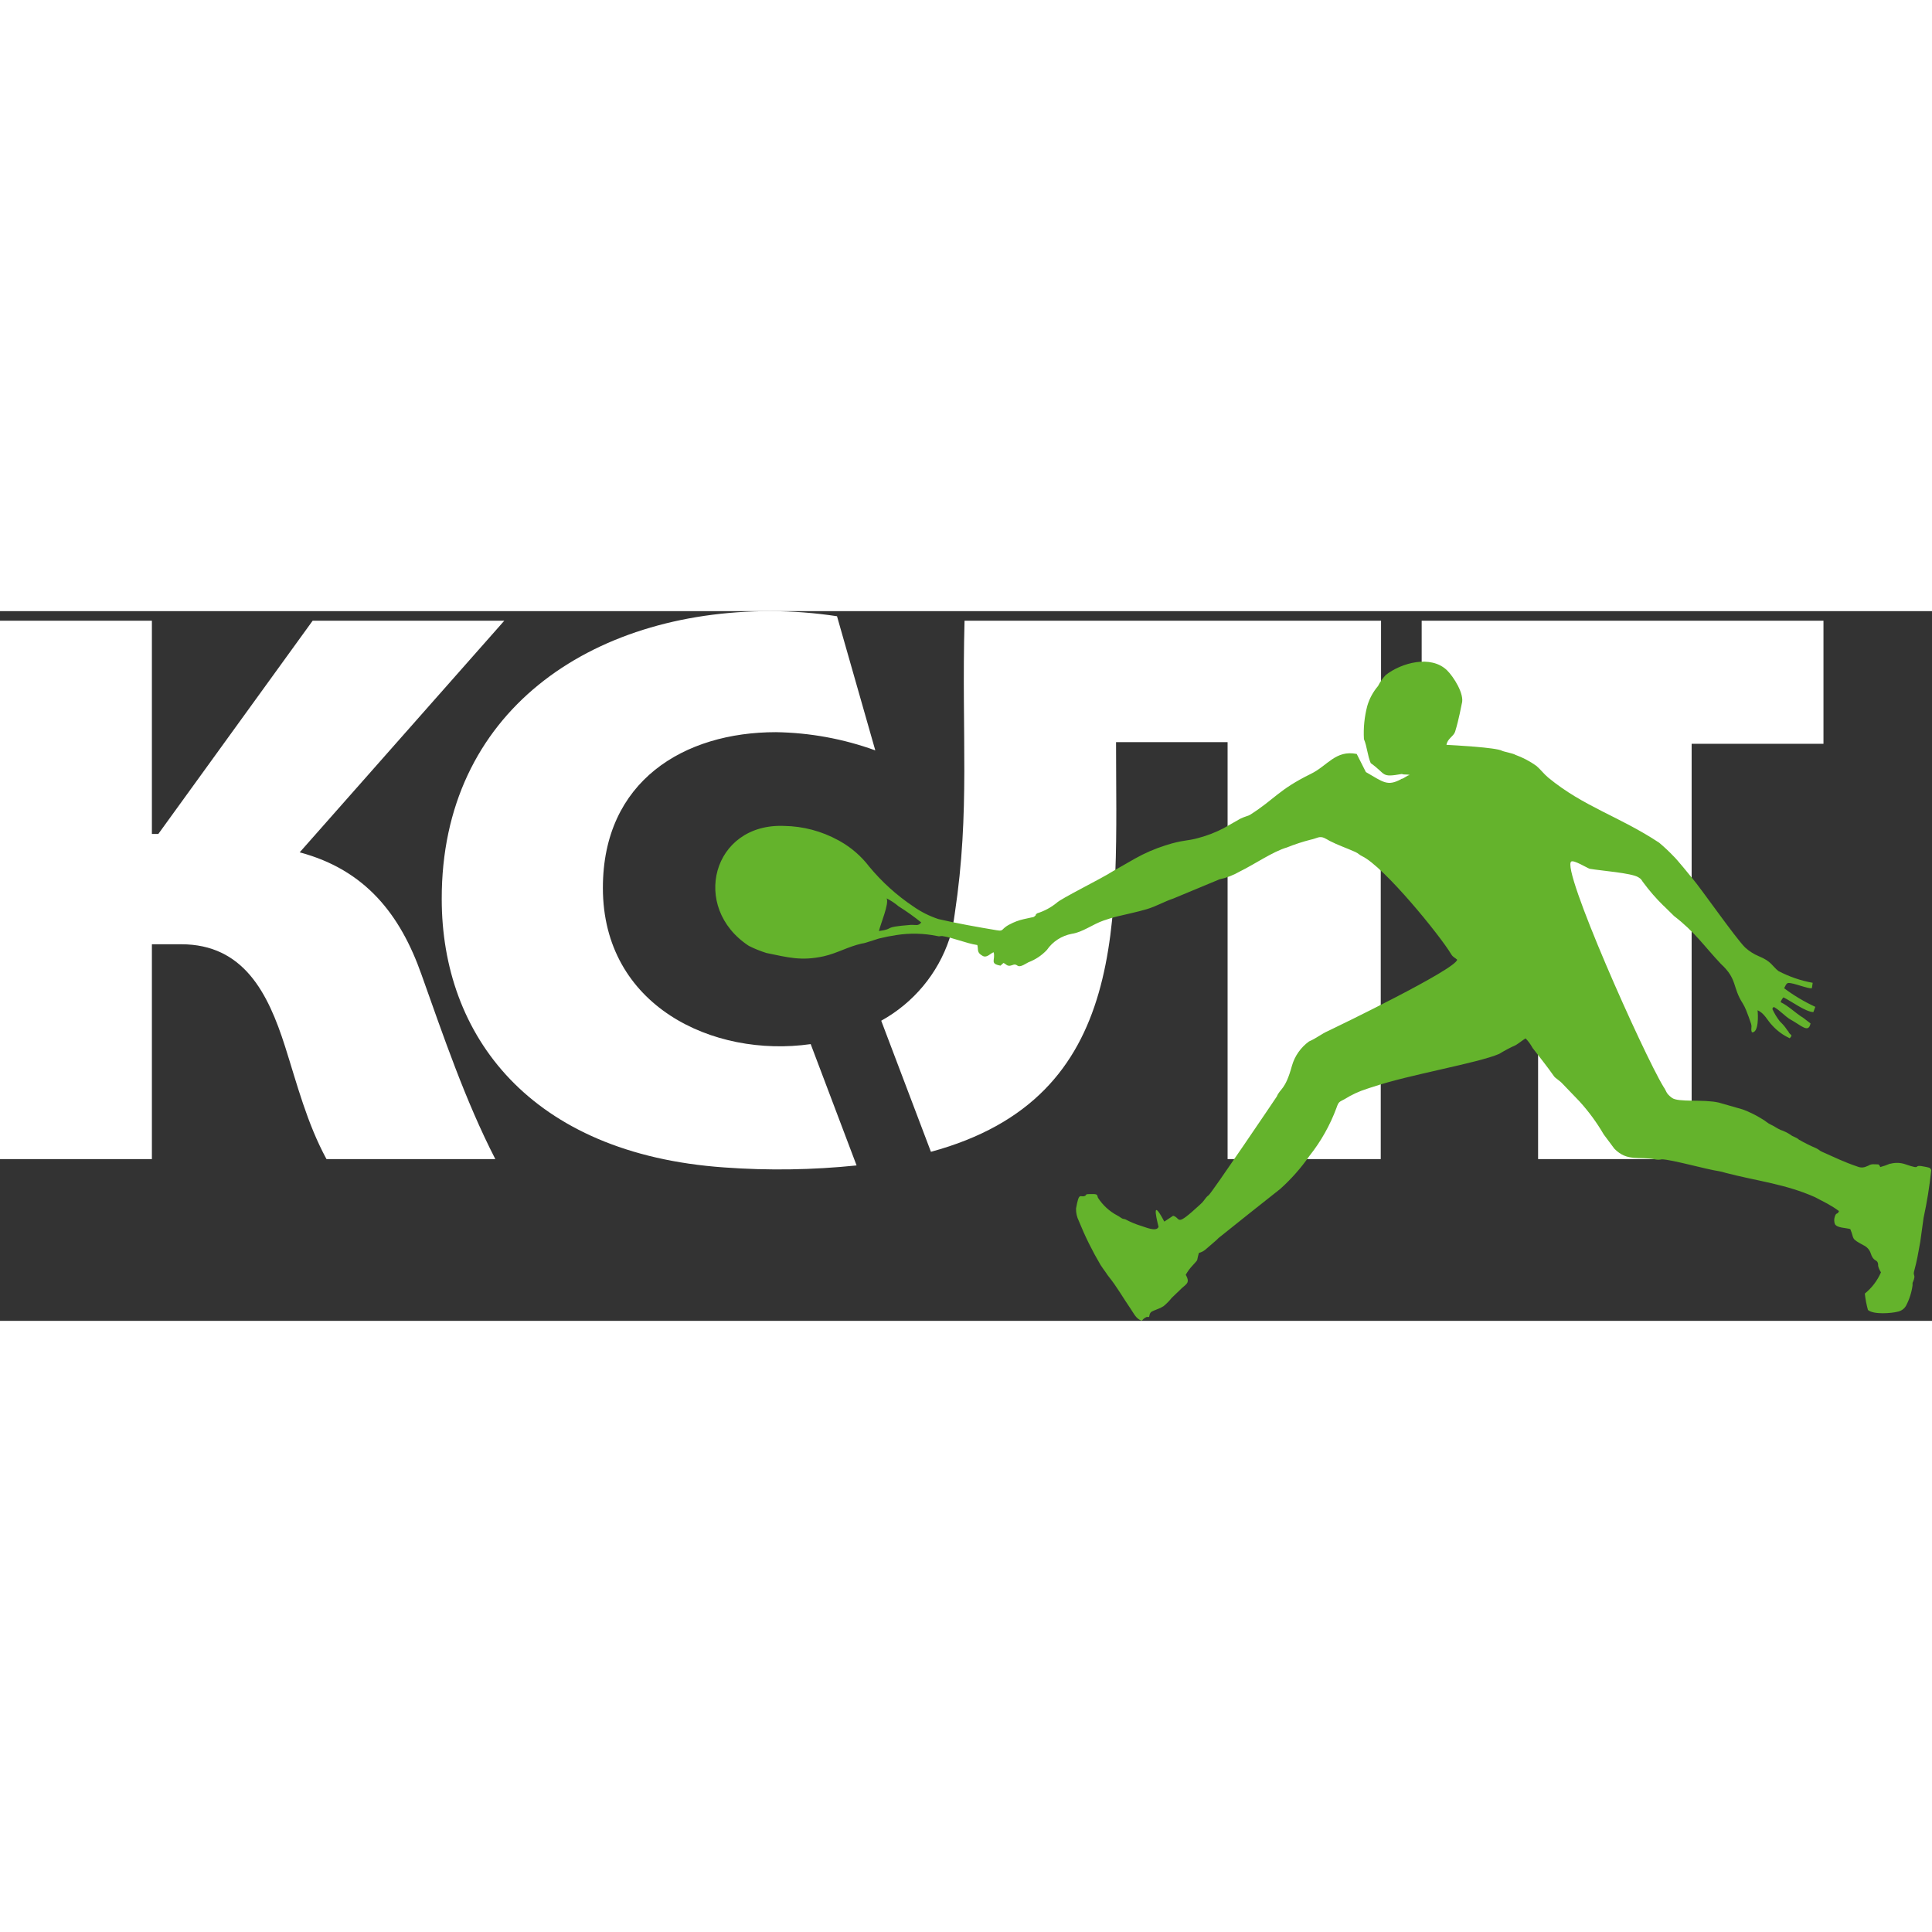 <svg width="60" height="60" viewBox="0 0 98 36" fill="none" xmlns="http://www.w3.org/2000/svg">
<rect x="0" y="0" width="98" height="36" fill="#333333" stroke="none"/>
<path fill-rule="evenodd" clip-rule="evenodd" d="M0 0.486V27.795H7.705V16.897H9.187C12.355 16.897 13.595 19.366 14.46 22.083C15.078 24.027 15.572 25.972 16.561 27.795H25.125C23.603 24.834 22.491 21.553 21.379 18.433C20.307 15.395 18.538 13.124 15.202 12.235L25.58 0.486H15.859L8.031 11.302H7.705V0.486H0ZM70.038 6.728H72.114V0.486H92.495V6.728H85.808V27.795H78.019V8.866L73.107 7.087V9.416H70.038V27.795H62.269V6.645H56.611C56.611 15.633 57.387 24.669 47.221 27.425L44.7 20.776C46.342 19.865 47.577 18.382 48.16 16.619C48.288 16.199 48.379 15.768 48.432 15.331C49.218 10.101 48.768 6.319 48.926 0.486H70.053V6.728H70.038ZM43.45 28.116C41.221 28.346 38.975 28.381 36.739 28.218C26.855 27.527 22.407 21.49 22.407 14.607C22.387 5.104 29.963 0 39.067 0C40.202 0.001 41.335 0.087 42.457 0.258L44.399 7.063C42.784 6.477 41.079 6.165 39.358 6.139C34.703 6.139 30.581 8.609 30.581 14.038C30.581 20.032 36.18 22.666 41.122 21.962L43.45 28.116Z" fill="white"/>
<path fill-rule="evenodd" clip-rule="evenodd" d="M71.073 8.523C70.371 8.897 70.178 8.678 69.284 8.163L68.819 7.244C67.752 7.03 67.337 7.842 66.501 8.25C64.846 9.062 64.678 9.524 63.408 10.331C63.309 10.394 63.185 10.399 62.913 10.53L62.059 11.016C61.659 11.223 61.238 11.386 60.803 11.502C60.21 11.672 60.003 11.595 59.118 11.881C58.58 12.051 58.061 12.276 57.571 12.552L56.449 13.194C55.861 13.573 53.795 14.589 53.598 14.798C53.306 15.035 52.97 15.215 52.609 15.328C52.466 15.435 52.609 15.381 52.486 15.474C52.449 15.51 52.4 15.531 52.347 15.532L51.927 15.624C51.677 15.68 51.436 15.77 51.211 15.892C51.106 15.943 51.01 16.008 50.924 16.086C50.81 16.208 50.776 16.222 50.568 16.188C49.58 16.023 48.537 15.838 47.603 15.62C47.144 15.469 46.711 15.251 46.318 14.973C45.48 14.411 44.729 13.731 44.089 12.956C43.688 12.432 43.184 11.994 42.607 11.668L42.508 11.614C41.672 11.158 40.736 10.91 39.78 10.895C36.133 10.744 35.011 15.036 37.986 16.98C38.272 17.124 38.57 17.244 38.876 17.34C39.973 17.564 40.635 17.758 41.786 17.506C42.473 17.35 43.017 17.019 43.704 16.864C43.779 16.854 43.854 16.838 43.926 16.815L44.584 16.606C44.875 16.534 45.17 16.475 45.468 16.431C46.156 16.323 46.857 16.34 47.539 16.48C47.697 16.514 47.623 16.48 47.791 16.48C48.32 16.553 48.992 16.849 49.575 16.937C49.639 17.185 49.531 17.311 49.842 17.486C49.98 17.569 50.119 17.486 50.262 17.379L50.331 17.335C50.405 17.297 50.331 17.335 50.405 17.306C50.499 17.71 50.188 17.88 50.751 17.982L50.899 17.846C51.038 17.899 51.058 18.001 51.231 17.987C51.294 17.973 51.357 17.955 51.418 17.933C51.666 17.88 51.542 18.186 52.095 17.851L52.165 17.812C52.523 17.677 52.844 17.463 53.104 17.185C53.397 16.759 53.85 16.466 54.364 16.368C54.922 16.285 55.431 15.882 55.97 15.697C56.197 15.62 56.464 15.532 56.682 15.483C57.176 15.362 57.67 15.265 58.164 15.119C58.658 14.973 59.054 14.73 59.513 14.579L61.851 13.607C62.214 13.529 62.563 13.394 62.884 13.209C63.63 12.844 64.579 12.188 65.276 11.988C65.671 11.829 66.078 11.695 66.492 11.59C66.625 11.566 66.743 11.512 66.867 11.478C67.09 11.415 67.248 11.546 67.445 11.653C67.88 11.877 68.31 12.018 68.75 12.217C68.908 12.29 68.943 12.358 69.086 12.426C70.213 12.965 73.074 16.49 73.608 17.399C73.707 17.559 73.781 17.559 73.914 17.68C73.845 18.167 67.875 21.054 67.386 21.287C67.015 21.448 66.793 21.657 66.398 21.827C65.978 22.133 65.674 22.567 65.533 23.062C65.192 24.311 64.935 24.204 64.767 24.617C64.732 24.675 61.451 29.532 61.307 29.629C61.164 29.726 61.095 29.881 60.981 29.998L60.848 30.125C59.587 31.281 59.923 30.79 59.508 30.669L59.059 30.965C58.293 29.507 58.772 31.223 58.767 31.233C58.654 31.51 58.075 31.233 57.887 31.184C57.608 31.099 57.338 30.987 57.082 30.849C56.958 30.81 56.983 30.849 56.869 30.776C56.756 30.703 56.766 30.703 56.682 30.659C56.278 30.447 55.938 30.135 55.693 29.755C55.639 29.59 55.693 29.556 55.258 29.57C55.021 29.57 55.13 29.619 55.031 29.663C54.794 29.765 54.739 29.41 54.581 30.304C54.577 30.52 54.624 30.733 54.72 30.927C55.032 31.699 55.402 32.448 55.827 33.167C55.92 33.313 56.014 33.435 56.113 33.576C56.153 33.642 56.198 33.705 56.247 33.765C56.642 34.251 56.963 34.825 57.329 35.355L57.373 35.423C57.512 35.622 57.635 35.909 57.917 35.992C58.006 35.909 57.962 35.928 58.07 35.851L58.164 35.802C58.233 35.802 58.164 35.802 58.288 35.802C58.317 35.603 58.367 35.544 58.515 35.486L58.861 35.345C58.914 35.312 58.968 35.281 59.024 35.253C59.176 35.128 59.313 34.988 59.434 34.835L59.84 34.446C60.126 34.135 60.408 34.12 60.146 33.663C60.245 33.487 60.366 33.324 60.507 33.177C60.813 32.832 60.675 33.041 60.813 32.555C60.961 32.517 61.095 32.442 61.203 32.336L61.698 31.908L61.811 31.797C62.844 30.965 63.897 30.134 64.94 29.308C65.498 28.807 65.995 28.244 66.422 27.631C67.005 26.896 67.467 26.076 67.791 25.2C67.905 24.865 67.939 24.899 68.206 24.753C68.56 24.53 68.942 24.354 69.343 24.228C69.457 24.194 69.546 24.155 69.659 24.126C71.463 23.514 74.967 22.925 76.044 22.459C76.316 22.292 76.598 22.142 76.889 22.012C77.077 21.895 77.221 21.773 77.384 21.671C77.525 21.816 77.644 21.98 77.74 22.157C78.11 22.643 78.466 23.076 78.822 23.587C78.911 23.713 79.094 23.786 79.281 23.995L80.117 24.865C80.586 25.38 80.998 25.942 81.347 26.542L81.891 27.271C82.548 27.937 83.131 27.645 83.942 27.806C84.057 27.834 84.177 27.834 84.293 27.806C84.752 27.806 86.625 28.331 87.144 28.399C87.28 28.421 87.414 28.454 87.544 28.496C89.106 28.904 90.574 29.06 92.066 29.726L92.694 30.056C92.898 30.168 93.095 30.293 93.282 30.431C93.198 30.64 93.154 30.47 93.075 30.698C93.028 30.825 93.028 30.965 93.075 31.092C93.188 31.291 93.598 31.272 93.855 31.345C94.078 31.874 93.855 31.802 94.528 32.166C94.612 32.205 94.687 32.261 94.749 32.329C94.811 32.398 94.859 32.478 94.888 32.565C95.022 32.992 95.19 32.881 95.249 33.051C95.288 33.172 95.249 33.158 95.279 33.255C95.308 33.355 95.353 33.45 95.412 33.537C95.231 33.956 94.95 34.327 94.592 34.616C94.622 34.897 94.675 35.175 94.75 35.447C95.041 35.7 95.98 35.608 96.233 35.54C96.324 35.526 96.412 35.492 96.489 35.441C96.566 35.389 96.63 35.322 96.677 35.243C96.85 34.918 96.963 34.566 97.013 34.203C97.013 33.96 97.013 34.135 97.082 33.901C97.152 33.668 97.053 33.717 97.082 33.527C97.251 32.895 97.28 32.672 97.404 31.996L97.572 30.781C97.746 29.978 97.877 29.167 97.962 28.35C97.898 28.219 97.888 28.238 97.685 28.19C96.885 28.015 97.626 28.394 96.638 28.054C96.399 27.973 96.141 27.965 95.896 28.029H95.867C95.706 28.097 95.541 28.154 95.373 28.2C95.328 28.093 95.373 28.156 95.284 28.064C95.037 28.064 94.953 28.02 94.765 28.131L94.592 28.2C94.46 28.235 94.32 28.223 94.196 28.166C93.519 27.937 93.079 27.713 92.437 27.431C92.274 27.359 92.274 27.315 92.131 27.247C91.829 27.118 91.535 26.972 91.251 26.809C91.103 26.673 90.959 26.673 90.811 26.552C90.657 26.452 90.491 26.372 90.317 26.314C90.099 26.216 90.001 26.124 89.823 26.046C89.645 25.968 89.561 25.857 89.378 25.759C89.067 25.563 88.736 25.4 88.389 25.273L87.184 24.928C86.398 24.748 85.133 24.928 84.811 24.69C84.49 24.452 84.55 24.369 84.382 24.131C83.349 22.43 79.148 13.009 79.706 12.698C79.85 12.62 80.517 13.034 80.635 13.068C81.219 13.17 82.766 13.281 83.106 13.5C83.294 13.612 83.25 13.641 83.373 13.787C83.672 14.191 84.002 14.571 84.362 14.924L84.421 14.978L84.915 15.464C85.988 16.29 86.433 16.985 87.292 17.894C88.142 18.677 87.866 19.071 88.394 19.887C88.463 20.001 88.522 20.12 88.572 20.242C88.627 20.369 88.78 20.796 88.82 20.923C88.884 21.132 88.79 21.166 88.864 21.365C89.22 21.399 89.18 20.461 89.151 20.247C89.496 20.388 89.645 20.758 89.897 21.015C90.146 21.289 90.448 21.511 90.786 21.666L90.865 21.559C90.9 21.511 90.791 21.453 90.737 21.38V21.355L90.643 21.234C90.557 21.102 90.456 20.979 90.342 20.869L90.272 20.796C90.131 20.612 90.01 20.413 89.912 20.203C89.882 20.13 89.976 20.082 89.976 20.077C90.292 20.247 90.544 20.563 90.851 20.733C91.384 21.025 91.735 21.423 91.839 20.913L91.478 20.636C91.058 20.378 90.742 20.038 90.322 19.834C90.35 19.743 90.399 19.66 90.465 19.591C90.851 19.776 91.582 20.325 91.982 20.339L92.081 20.072C91.522 19.813 90.992 19.497 90.5 19.129C90.559 19.027 90.589 18.901 90.697 18.862C90.95 18.833 91.73 19.178 91.908 19.124L91.948 18.852C91.34 18.743 90.753 18.541 90.208 18.254C89.892 18.006 89.862 17.768 89.22 17.506C88.963 17.399 88.728 17.249 88.523 17.063C88.029 16.577 86.269 14.045 85.839 13.549C85.8 13.495 85.024 12.547 84.895 12.436C84.663 12.192 84.418 11.962 84.159 11.745C82.138 10.409 80.334 9.927 78.535 8.445C78.303 8.25 78.155 8.041 77.937 7.852C77.608 7.616 77.247 7.426 76.865 7.288C76.761 7.215 76.267 7.127 76.193 7.084C75.891 6.914 73.746 6.802 73.371 6.782C73.425 6.457 73.737 6.35 73.811 6.112C74.008 5.475 74.132 4.755 74.147 4.702C74.305 4.216 73.727 3.321 73.4 3.001C72.58 2.208 71.093 2.617 70.297 3.234C70.137 3.401 70.003 3.591 69.901 3.798C69.648 4.095 69.461 4.441 69.353 4.814C69.21 5.361 69.153 5.926 69.185 6.491C69.348 6.88 69.363 7.322 69.531 7.711C70.341 8.284 70.025 8.45 71.107 8.26C71.256 8.314 71.359 8.26 71.508 8.314C71.34 8.338 71.241 8.489 71.073 8.513V8.523ZM44.584 16.227C44.663 15.867 45.112 14.832 44.974 14.569C45.192 14.681 45.396 14.816 45.582 14.973C45.98 15.223 46.363 15.495 46.728 15.79C46.585 15.994 46.427 15.897 46.175 15.916C44.668 16.038 45.468 16.101 44.584 16.227Z" fill="#64B32C"/>
</svg>
